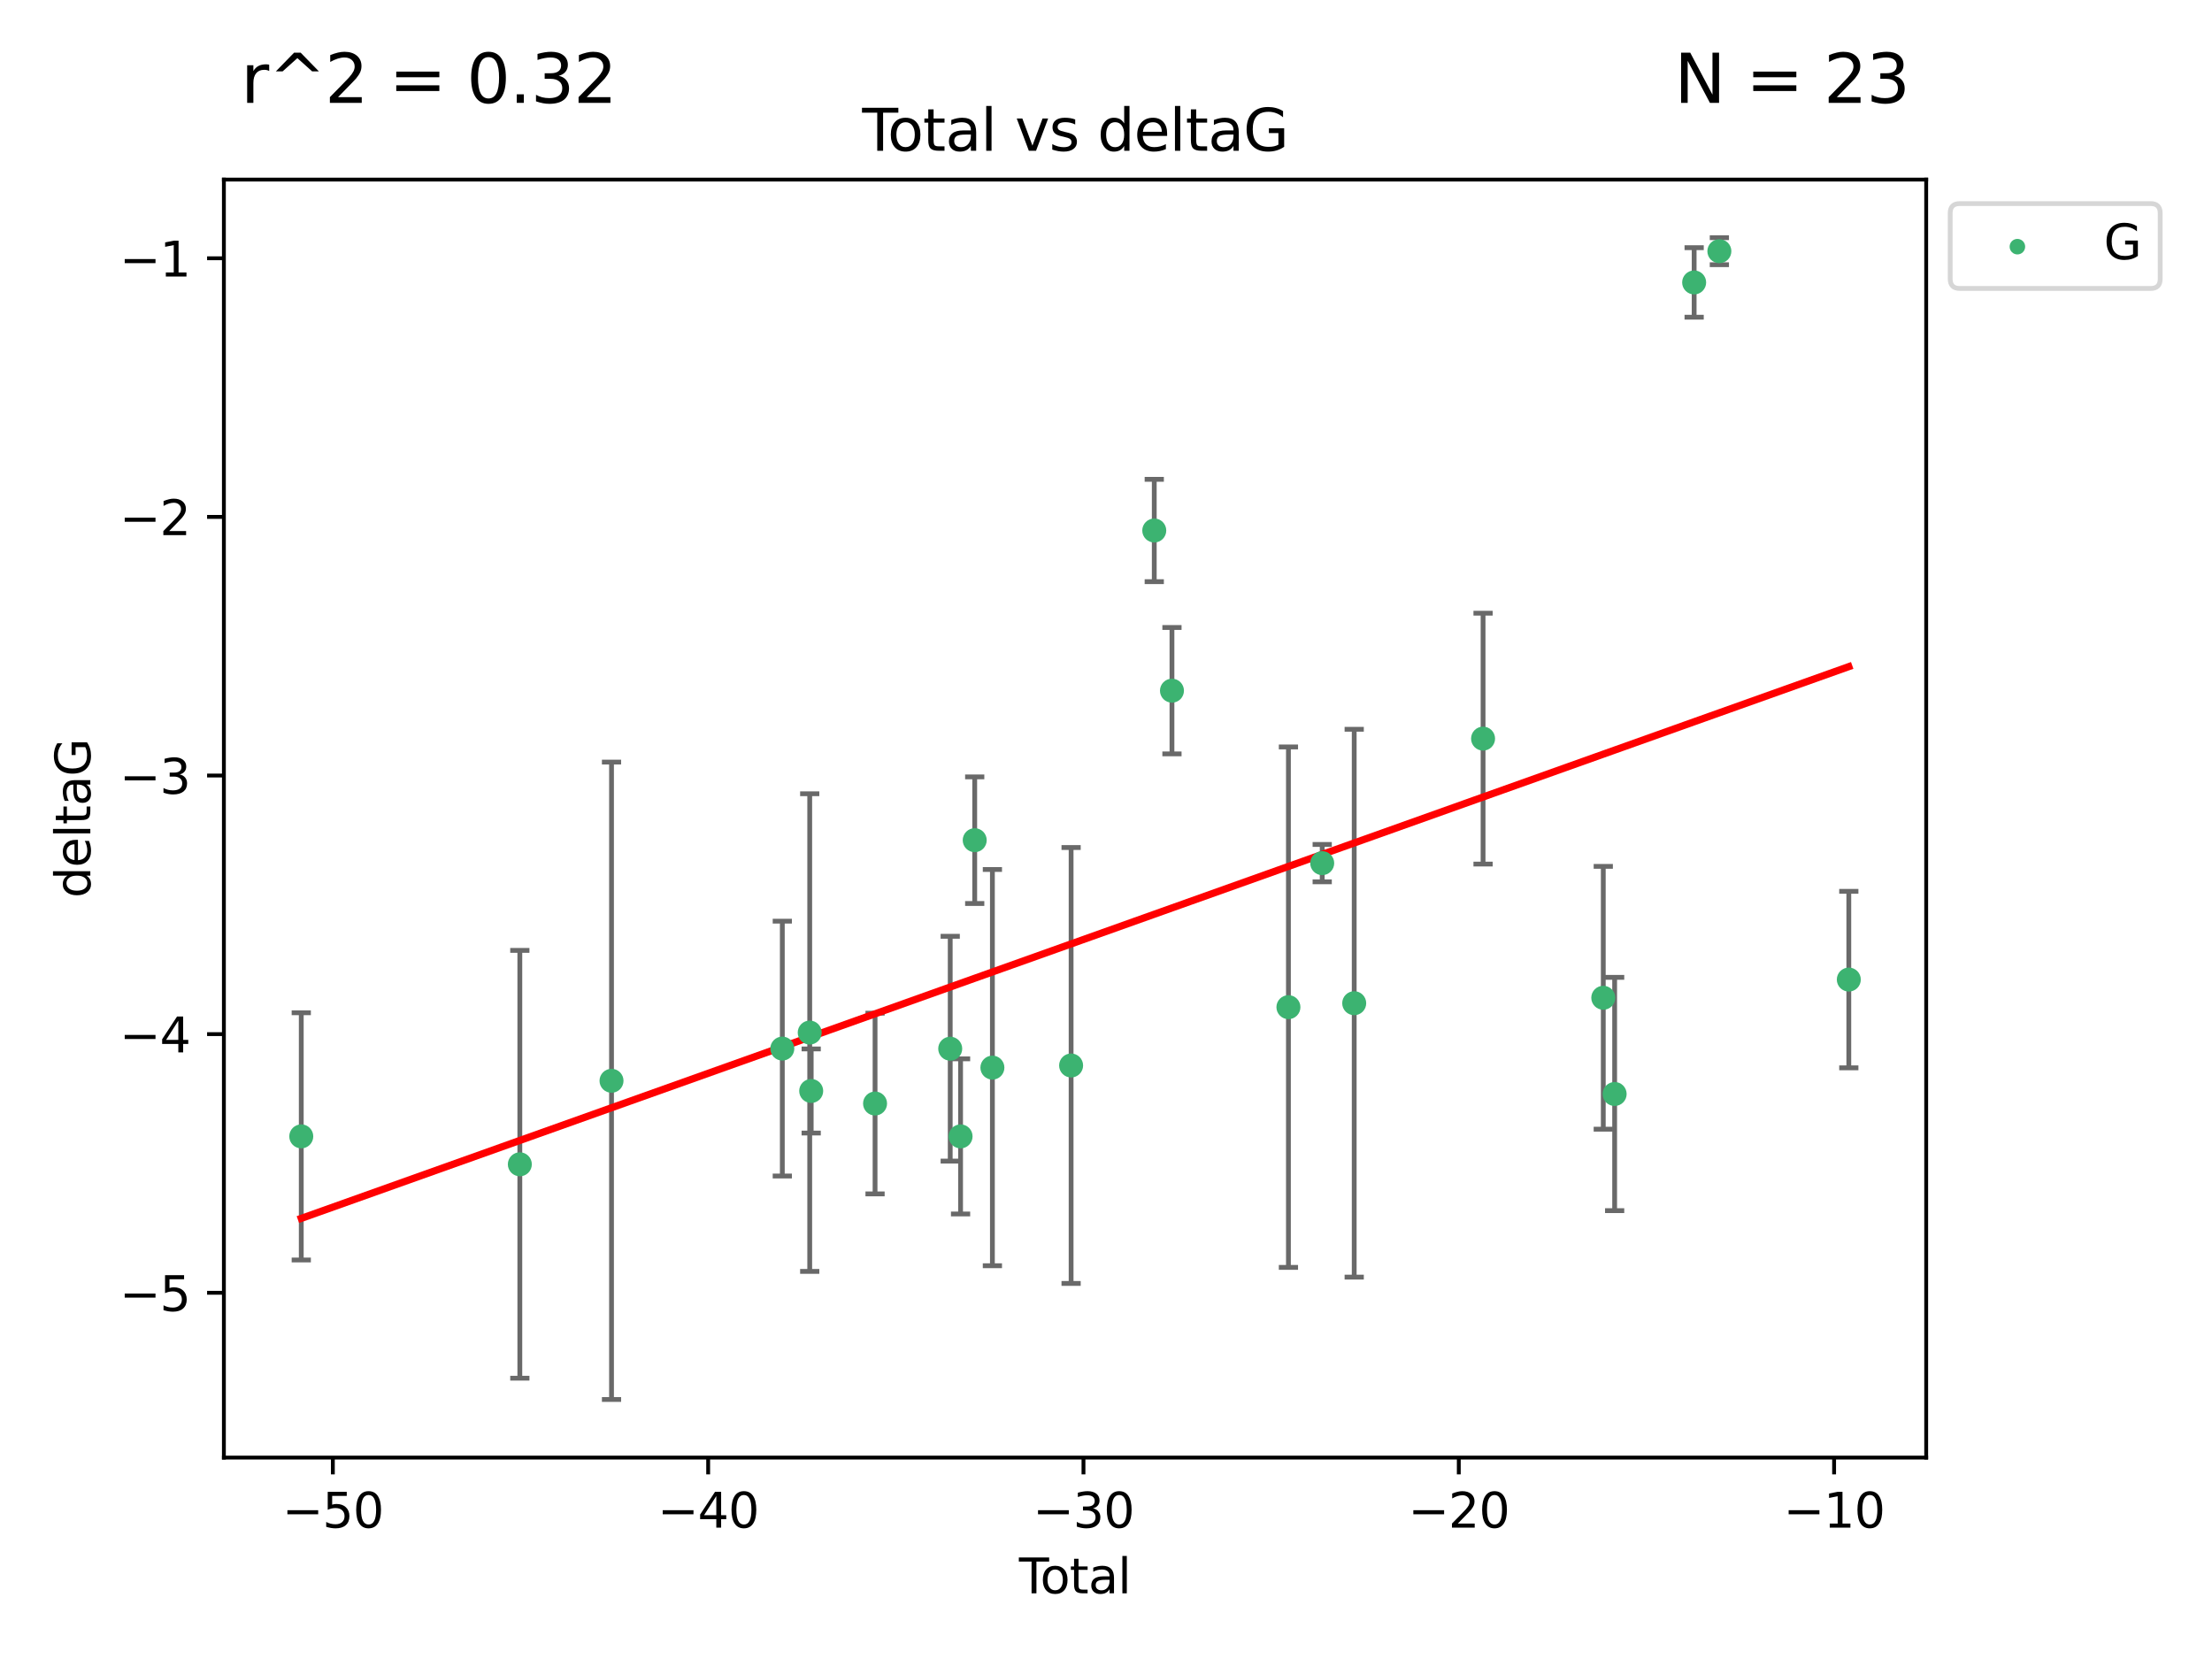 <?xml version="1.0" encoding="utf-8" standalone="no"?>
<!DOCTYPE svg PUBLIC "-//W3C//DTD SVG 1.1//EN"
  "http://www.w3.org/Graphics/SVG/1.1/DTD/svg11.dtd">
<svg xmlns:xlink="http://www.w3.org/1999/xlink" width="460.8pt" height="345.6pt" viewBox="0 0 460.8 345.6" xmlns="http://www.w3.org/2000/svg" version="1.1">
 <defs>
  <style type="text/css">*{stroke-linejoin: round; stroke-linecap: butt}</style>
 </defs>
 <g id="figure_1">
  <g id="patch_1">
   <path d="M 0 345.6 
L 460.8 345.6 
L 460.8 0 
L 0 0 
z
" style="fill: #ffffff"/>
  </g>
  <g id="axes_1">
   <g id="patch_2">
    <path d="M 46.64 303.64 
L 401.26 303.64 
L 401.26 37.411 
L 46.64 37.411 
z
" style="fill: #ffffff"/>
   </g>
   <g id="PathCollection_1">
    <defs>
     <path id="m4211b70075" d="M 0 1.118 
C 0.297 1.118 0.581 1 0.791 0.791 
C 1 0.581 1.118 0.297 1.118 0 
C 1.118 -0.297 1 -0.581 0.791 -0.791 
C 0.581 -1 0.297 -1.118 0 -1.118 
C -0.297 -1.118 -0.581 -1 -0.791 -0.791 
C -1 -0.581 -1.118 -0.297 -1.118 0 
C -1.118 0.297 -1 0.581 -0.791 0.791 
C -0.581 1 -0.297 1.118 0 1.118 
z
" style="stroke: #3cb371"/>
    </defs>
    <g clip-path="url(#p43170ed4f7)">
     <use xlink:href="#m4211b70075" x="62.759" y="236.728" style="fill: #3cb371; stroke: #3cb371"/>
     <use xlink:href="#m4211b70075" x="108.29" y="242.545" style="fill: #3cb371; stroke: #3cb371"/>
     <use xlink:href="#m4211b70075" x="127.39" y="225.148" style="fill: #3cb371; stroke: #3cb371"/>
     <use xlink:href="#m4211b70075" x="162.97" y="218.441" style="fill: #3cb371; stroke: #3cb371"/>
     <use xlink:href="#m4211b70075" x="168.679" y="215.103" style="fill: #3cb371; stroke: #3cb371"/>
     <use xlink:href="#m4211b70075" x="168.987" y="227.27" style="fill: #3cb371; stroke: #3cb371"/>
     <use xlink:href="#m4211b70075" x="182.29" y="229.885" style="fill: #3cb371; stroke: #3cb371"/>
     <use xlink:href="#m4211b70075" x="197.948" y="218.464" style="fill: #3cb371; stroke: #3cb371"/>
     <use xlink:href="#m4211b70075" x="200.104" y="236.731" style="fill: #3cb371; stroke: #3cb371"/>
     <use xlink:href="#m4211b70075" x="203.051" y="175.027" style="fill: #3cb371; stroke: #3cb371"/>
     <use xlink:href="#m4211b70075" x="206.735" y="222.405" style="fill: #3cb371; stroke: #3cb371"/>
     <use xlink:href="#m4211b70075" x="223.131" y="221.96" style="fill: #3cb371; stroke: #3cb371"/>
     <use xlink:href="#m4211b70075" x="240.454" y="110.512" style="fill: #3cb371; stroke: #3cb371"/>
     <use xlink:href="#m4211b70075" x="244.141" y="143.881" style="fill: #3cb371; stroke: #3cb371"/>
     <use xlink:href="#m4211b70075" x="268.403" y="209.811" style="fill: #3cb371; stroke: #3cb371"/>
     <use xlink:href="#m4211b70075" x="275.44" y="179.81" style="fill: #3cb371; stroke: #3cb371"/>
     <use xlink:href="#m4211b70075" x="282.106" y="208.987" style="fill: #3cb371; stroke: #3cb371"/>
     <use xlink:href="#m4211b70075" x="308.95" y="153.868" style="fill: #3cb371; stroke: #3cb371"/>
     <use xlink:href="#m4211b70075" x="333.992" y="207.854" style="fill: #3cb371; stroke: #3cb371"/>
     <use xlink:href="#m4211b70075" x="336.36" y="227.898" style="fill: #3cb371; stroke: #3cb371"/>
     <use xlink:href="#m4211b70075" x="352.922" y="58.837" style="fill: #3cb371; stroke: #3cb371"/>
     <use xlink:href="#m4211b70075" x="358.175" y="52.328" style="fill: #3cb371; stroke: #3cb371"/>
     <use xlink:href="#m4211b70075" x="385.141" y="204.062" style="fill: #3cb371; stroke: #3cb371"/>
    </g>
   </g>
   <g id="matplotlib.axis_1">
    <g id="xtick_1">
     <g id="line2d_1">
      <defs>
       <path id="m1d5b3685e5" d="M 0 0 
L 0 3.5 
" style="stroke: #000000; stroke-width: 0.8"/>
      </defs>
      <g>
       <use xlink:href="#m1d5b3685e5" x="69.339" y="303.64" style="stroke: #000000; stroke-width: 0.8"/>
      </g>
     </g>
     <g id="text_1">
      <!-- −50 -->
      <g transform="translate(58.787 318.238)scale(0.1 -0.1)">
       <defs>
        <path id="DejaVuSans-2212" d="M 678 2272 
L 4684 2272 
L 4684 1741 
L 678 1741 
L 678 2272 
z
" transform="scale(0.016)"/>
        <path id="DejaVuSans-35" d="M 691 4666 
L 3169 4666 
L 3169 4134 
L 1269 4134 
L 1269 2991 
Q 1406 3038 1543 3061 
Q 1681 3084 1819 3084 
Q 2600 3084 3056 2656 
Q 3513 2228 3513 1497 
Q 3513 744 3044 326 
Q 2575 -91 1722 -91 
Q 1428 -91 1123 -41 
Q 819 9 494 109 
L 494 744 
Q 775 591 1075 516 
Q 1375 441 1709 441 
Q 2250 441 2565 725 
Q 2881 1009 2881 1497 
Q 2881 1984 2565 2268 
Q 2250 2553 1709 2553 
Q 1456 2553 1204 2497 
Q 953 2441 691 2322 
L 691 4666 
z
" transform="scale(0.016)"/>
        <path id="DejaVuSans-30" d="M 2034 4250 
Q 1547 4250 1301 3770 
Q 1056 3291 1056 2328 
Q 1056 1369 1301 889 
Q 1547 409 2034 409 
Q 2525 409 2770 889 
Q 3016 1369 3016 2328 
Q 3016 3291 2770 3770 
Q 2525 4250 2034 4250 
z
M 2034 4750 
Q 2819 4750 3233 4129 
Q 3647 3509 3647 2328 
Q 3647 1150 3233 529 
Q 2819 -91 2034 -91 
Q 1250 -91 836 529 
Q 422 1150 422 2328 
Q 422 3509 836 4129 
Q 1250 4750 2034 4750 
z
" transform="scale(0.016)"/>
       </defs>
       <use xlink:href="#DejaVuSans-2212"/>
       <use xlink:href="#DejaVuSans-35" x="83.789"/>
       <use xlink:href="#DejaVuSans-30" x="147.412"/>
      </g>
     </g>
    </g>
    <g id="xtick_2">
     <g id="line2d_2">
      <g>
       <use xlink:href="#m1d5b3685e5" x="147.523" y="303.64" style="stroke: #000000; stroke-width: 0.8"/>
      </g>
     </g>
     <g id="text_2">
      <!-- −40 -->
      <g transform="translate(136.971 318.238)scale(0.1 -0.1)">
       <defs>
        <path id="DejaVuSans-34" d="M 2419 4116 
L 825 1625 
L 2419 1625 
L 2419 4116 
z
M 2253 4666 
L 3047 4666 
L 3047 1625 
L 3713 1625 
L 3713 1100 
L 3047 1100 
L 3047 0 
L 2419 0 
L 2419 1100 
L 313 1100 
L 313 1709 
L 2253 4666 
z
" transform="scale(0.016)"/>
       </defs>
       <use xlink:href="#DejaVuSans-2212"/>
       <use xlink:href="#DejaVuSans-34" x="83.789"/>
       <use xlink:href="#DejaVuSans-30" x="147.412"/>
      </g>
     </g>
    </g>
    <g id="xtick_3">
     <g id="line2d_3">
      <g>
       <use xlink:href="#m1d5b3685e5" x="225.708" y="303.64" style="stroke: #000000; stroke-width: 0.8"/>
      </g>
     </g>
     <g id="text_3">
      <!-- −30 -->
      <g transform="translate(215.155 318.238)scale(0.1 -0.1)">
       <defs>
        <path id="DejaVuSans-33" d="M 2597 2516 
Q 3050 2419 3304 2112 
Q 3559 1806 3559 1356 
Q 3559 666 3084 287 
Q 2609 -91 1734 -91 
Q 1441 -91 1130 -33 
Q 819 25 488 141 
L 488 750 
Q 750 597 1062 519 
Q 1375 441 1716 441 
Q 2309 441 2620 675 
Q 2931 909 2931 1356 
Q 2931 1769 2642 2001 
Q 2353 2234 1838 2234 
L 1294 2234 
L 1294 2753 
L 1863 2753 
Q 2328 2753 2575 2939 
Q 2822 3125 2822 3475 
Q 2822 3834 2567 4026 
Q 2313 4219 1838 4219 
Q 1578 4219 1281 4162 
Q 984 4106 628 3988 
L 628 4550 
Q 988 4650 1302 4700 
Q 1616 4750 1894 4750 
Q 2613 4750 3031 4423 
Q 3450 4097 3450 3541 
Q 3450 3153 3228 2886 
Q 3006 2619 2597 2516 
z
" transform="scale(0.016)"/>
       </defs>
       <use xlink:href="#DejaVuSans-2212"/>
       <use xlink:href="#DejaVuSans-33" x="83.789"/>
       <use xlink:href="#DejaVuSans-30" x="147.412"/>
      </g>
     </g>
    </g>
    <g id="xtick_4">
     <g id="line2d_4">
      <g>
       <use xlink:href="#m1d5b3685e5" x="303.892" y="303.64" style="stroke: #000000; stroke-width: 0.8"/>
      </g>
     </g>
     <g id="text_4">
      <!-- −20 -->
      <g transform="translate(293.34 318.238)scale(0.1 -0.1)">
       <defs>
        <path id="DejaVuSans-32" d="M 1228 531 
L 3431 531 
L 3431 0 
L 469 0 
L 469 531 
Q 828 903 1448 1529 
Q 2069 2156 2228 2338 
Q 2531 2678 2651 2914 
Q 2772 3150 2772 3378 
Q 2772 3750 2511 3984 
Q 2250 4219 1831 4219 
Q 1534 4219 1204 4116 
Q 875 4013 500 3803 
L 500 4441 
Q 881 4594 1212 4672 
Q 1544 4750 1819 4750 
Q 2544 4750 2975 4387 
Q 3406 4025 3406 3419 
Q 3406 3131 3298 2873 
Q 3191 2616 2906 2266 
Q 2828 2175 2409 1742 
Q 1991 1309 1228 531 
z
" transform="scale(0.016)"/>
       </defs>
       <use xlink:href="#DejaVuSans-2212"/>
       <use xlink:href="#DejaVuSans-32" x="83.789"/>
       <use xlink:href="#DejaVuSans-30" x="147.412"/>
      </g>
     </g>
    </g>
    <g id="xtick_5">
     <g id="line2d_5">
      <g>
       <use xlink:href="#m1d5b3685e5" x="382.076" y="303.64" style="stroke: #000000; stroke-width: 0.8"/>
      </g>
     </g>
     <g id="text_5">
      <!-- −10 -->
      <g transform="translate(371.524 318.238)scale(0.1 -0.1)">
       <defs>
        <path id="DejaVuSans-31" d="M 794 531 
L 1825 531 
L 1825 4091 
L 703 3866 
L 703 4441 
L 1819 4666 
L 2450 4666 
L 2450 531 
L 3481 531 
L 3481 0 
L 794 0 
L 794 531 
z
" transform="scale(0.016)"/>
       </defs>
       <use xlink:href="#DejaVuSans-2212"/>
       <use xlink:href="#DejaVuSans-31" x="83.789"/>
       <use xlink:href="#DejaVuSans-30" x="147.412"/>
      </g>
     </g>
    </g>
    <g id="text_6">
     <!-- Total -->
     <g transform="translate(212.273 331.917)scale(0.1 -0.1)">
      <defs>
       <path id="DejaVuSans-54" d="M -19 4666 
L 3928 4666 
L 3928 4134 
L 2272 4134 
L 2272 0 
L 1638 0 
L 1638 4134 
L -19 4134 
L -19 4666 
z
" transform="scale(0.016)"/>
       <path id="DejaVuSans-6f" d="M 1959 3097 
Q 1497 3097 1228 2736 
Q 959 2375 959 1747 
Q 959 1119 1226 758 
Q 1494 397 1959 397 
Q 2419 397 2687 759 
Q 2956 1122 2956 1747 
Q 2956 2369 2687 2733 
Q 2419 3097 1959 3097 
z
M 1959 3584 
Q 2709 3584 3137 3096 
Q 3566 2609 3566 1747 
Q 3566 888 3137 398 
Q 2709 -91 1959 -91 
Q 1206 -91 779 398 
Q 353 888 353 1747 
Q 353 2609 779 3096 
Q 1206 3584 1959 3584 
z
" transform="scale(0.016)"/>
       <path id="DejaVuSans-74" d="M 1172 4494 
L 1172 3500 
L 2356 3500 
L 2356 3053 
L 1172 3053 
L 1172 1153 
Q 1172 725 1289 603 
Q 1406 481 1766 481 
L 2356 481 
L 2356 0 
L 1766 0 
Q 1100 0 847 248 
Q 594 497 594 1153 
L 594 3053 
L 172 3053 
L 172 3500 
L 594 3500 
L 594 4494 
L 1172 4494 
z
" transform="scale(0.016)"/>
       <path id="DejaVuSans-61" d="M 2194 1759 
Q 1497 1759 1228 1600 
Q 959 1441 959 1056 
Q 959 750 1161 570 
Q 1363 391 1709 391 
Q 2188 391 2477 730 
Q 2766 1069 2766 1631 
L 2766 1759 
L 2194 1759 
z
M 3341 1997 
L 3341 0 
L 2766 0 
L 2766 531 
Q 2569 213 2275 61 
Q 1981 -91 1556 -91 
Q 1019 -91 701 211 
Q 384 513 384 1019 
Q 384 1609 779 1909 
Q 1175 2209 1959 2209 
L 2766 2209 
L 2766 2266 
Q 2766 2663 2505 2880 
Q 2244 3097 1772 3097 
Q 1472 3097 1187 3025 
Q 903 2953 641 2809 
L 641 3341 
Q 956 3463 1253 3523 
Q 1550 3584 1831 3584 
Q 2591 3584 2966 3190 
Q 3341 2797 3341 1997 
z
" transform="scale(0.016)"/>
       <path id="DejaVuSans-6c" d="M 603 4863 
L 1178 4863 
L 1178 0 
L 603 0 
L 603 4863 
z
" transform="scale(0.016)"/>
      </defs>
      <use xlink:href="#DejaVuSans-54"/>
      <use xlink:href="#DejaVuSans-6f" x="44.084"/>
      <use xlink:href="#DejaVuSans-74" x="105.266"/>
      <use xlink:href="#DejaVuSans-61" x="144.475"/>
      <use xlink:href="#DejaVuSans-6c" x="205.754"/>
     </g>
    </g>
   </g>
   <g id="matplotlib.axis_2">
    <g id="ytick_1">
     <g id="line2d_6">
      <defs>
       <path id="m5a9d99b129" d="M 0 0 
L -3.5 0 
" style="stroke: #000000; stroke-width: 0.8"/>
      </defs>
      <g>
       <use xlink:href="#m5a9d99b129" x="46.64" y="269.305" style="stroke: #000000; stroke-width: 0.8"/>
      </g>
     </g>
     <g id="text_7">
      <!-- −5 -->
      <g transform="translate(24.898 273.104)scale(0.1 -0.1)">
       <use xlink:href="#DejaVuSans-2212"/>
       <use xlink:href="#DejaVuSans-35" x="83.789"/>
      </g>
     </g>
    </g>
    <g id="ytick_2">
     <g id="line2d_7">
      <g>
       <use xlink:href="#m5a9d99b129" x="46.64" y="215.43" style="stroke: #000000; stroke-width: 0.8"/>
      </g>
     </g>
     <g id="text_8">
      <!-- −4 -->
      <g transform="translate(24.898 219.229)scale(0.1 -0.1)">
       <use xlink:href="#DejaVuSans-2212"/>
       <use xlink:href="#DejaVuSans-34" x="83.789"/>
      </g>
     </g>
    </g>
    <g id="ytick_3">
     <g id="line2d_8">
      <g>
       <use xlink:href="#m5a9d99b129" x="46.64" y="161.554" style="stroke: #000000; stroke-width: 0.8"/>
      </g>
     </g>
     <g id="text_9">
      <!-- −3 -->
      <g transform="translate(24.898 165.353)scale(0.1 -0.1)">
       <use xlink:href="#DejaVuSans-2212"/>
       <use xlink:href="#DejaVuSans-33" x="83.789"/>
      </g>
     </g>
    </g>
    <g id="ytick_4">
     <g id="line2d_9">
      <g>
       <use xlink:href="#m5a9d99b129" x="46.64" y="107.679" style="stroke: #000000; stroke-width: 0.8"/>
      </g>
     </g>
     <g id="text_10">
      <!-- −2 -->
      <g transform="translate(24.898 111.478)scale(0.1 -0.1)">
       <use xlink:href="#DejaVuSans-2212"/>
       <use xlink:href="#DejaVuSans-32" x="83.789"/>
      </g>
     </g>
    </g>
    <g id="ytick_5">
     <g id="line2d_10">
      <g>
       <use xlink:href="#m5a9d99b129" x="46.64" y="53.803" style="stroke: #000000; stroke-width: 0.8"/>
      </g>
     </g>
     <g id="text_11">
      <!-- −1 -->
      <g transform="translate(24.898 57.603)scale(0.1 -0.1)">
       <use xlink:href="#DejaVuSans-2212"/>
       <use xlink:href="#DejaVuSans-31" x="83.789"/>
      </g>
     </g>
    </g>
    <g id="text_12">
     <!-- deltaG -->
     <g transform="translate(18.818 187.064)rotate(-90)scale(0.1 -0.1)">
      <defs>
       <path id="DejaVuSans-64" d="M 2906 2969 
L 2906 4863 
L 3481 4863 
L 3481 0 
L 2906 0 
L 2906 525 
Q 2725 213 2448 61 
Q 2172 -91 1784 -91 
Q 1150 -91 751 415 
Q 353 922 353 1747 
Q 353 2572 751 3078 
Q 1150 3584 1784 3584 
Q 2172 3584 2448 3432 
Q 2725 3281 2906 2969 
z
M 947 1747 
Q 947 1113 1208 752 
Q 1469 391 1925 391 
Q 2381 391 2643 752 
Q 2906 1113 2906 1747 
Q 2906 2381 2643 2742 
Q 2381 3103 1925 3103 
Q 1469 3103 1208 2742 
Q 947 2381 947 1747 
z
" transform="scale(0.016)"/>
       <path id="DejaVuSans-65" d="M 3597 1894 
L 3597 1613 
L 953 1613 
Q 991 1019 1311 708 
Q 1631 397 2203 397 
Q 2534 397 2845 478 
Q 3156 559 3463 722 
L 3463 178 
Q 3153 47 2828 -22 
Q 2503 -91 2169 -91 
Q 1331 -91 842 396 
Q 353 884 353 1716 
Q 353 2575 817 3079 
Q 1281 3584 2069 3584 
Q 2775 3584 3186 3129 
Q 3597 2675 3597 1894 
z
M 3022 2063 
Q 3016 2534 2758 2815 
Q 2500 3097 2075 3097 
Q 1594 3097 1305 2825 
Q 1016 2553 972 2059 
L 3022 2063 
z
" transform="scale(0.016)"/>
       <path id="DejaVuSans-47" d="M 3809 666 
L 3809 1919 
L 2778 1919 
L 2778 2438 
L 4434 2438 
L 4434 434 
Q 4069 175 3628 42 
Q 3188 -91 2688 -91 
Q 1594 -91 976 548 
Q 359 1188 359 2328 
Q 359 3472 976 4111 
Q 1594 4750 2688 4750 
Q 3144 4750 3555 4637 
Q 3966 4525 4313 4306 
L 4313 3634 
Q 3963 3931 3569 4081 
Q 3175 4231 2741 4231 
Q 1884 4231 1454 3753 
Q 1025 3275 1025 2328 
Q 1025 1384 1454 906 
Q 1884 428 2741 428 
Q 3075 428 3337 486 
Q 3600 544 3809 666 
z
" transform="scale(0.016)"/>
      </defs>
      <use xlink:href="#DejaVuSans-64"/>
      <use xlink:href="#DejaVuSans-65" x="63.477"/>
      <use xlink:href="#DejaVuSans-6c" x="125"/>
      <use xlink:href="#DejaVuSans-74" x="152.783"/>
      <use xlink:href="#DejaVuSans-61" x="191.992"/>
      <use xlink:href="#DejaVuSans-47" x="253.271"/>
     </g>
    </g>
   </g>
   <g id="LineCollection_1">
    <path d="M 62.759 262.475 
L 62.759 210.981 
" clip-path="url(#p43170ed4f7)" style="fill: none; stroke: #696969"/>
    <path d="M 108.29 287.106 
L 108.29 197.983 
" clip-path="url(#p43170ed4f7)" style="fill: none; stroke: #696969"/>
    <path d="M 127.39 291.539 
L 127.39 158.757 
" clip-path="url(#p43170ed4f7)" style="fill: none; stroke: #696969"/>
    <path d="M 162.97 244.986 
L 162.97 191.897 
" clip-path="url(#p43170ed4f7)" style="fill: none; stroke: #696969"/>
    <path d="M 168.679 264.854 
L 168.679 165.351 
" clip-path="url(#p43170ed4f7)" style="fill: none; stroke: #696969"/>
    <path d="M 168.987 236.033 
L 168.987 218.508 
" clip-path="url(#p43170ed4f7)" style="fill: none; stroke: #696969"/>
    <path d="M 182.29 248.71 
L 182.29 211.061 
" clip-path="url(#p43170ed4f7)" style="fill: none; stroke: #696969"/>
    <path d="M 197.948 241.878 
L 197.948 195.049 
" clip-path="url(#p43170ed4f7)" style="fill: none; stroke: #696969"/>
    <path d="M 200.104 252.89 
L 200.104 220.572 
" clip-path="url(#p43170ed4f7)" style="fill: none; stroke: #696969"/>
    <path d="M 203.051 188.214 
L 203.051 161.839 
" clip-path="url(#p43170ed4f7)" style="fill: none; stroke: #696969"/>
    <path d="M 206.735 263.678 
L 206.735 181.131 
" clip-path="url(#p43170ed4f7)" style="fill: none; stroke: #696969"/>
    <path d="M 223.131 267.364 
L 223.131 176.555 
" clip-path="url(#p43170ed4f7)" style="fill: none; stroke: #696969"/>
    <path d="M 240.454 121.173 
L 240.454 99.851 
" clip-path="url(#p43170ed4f7)" style="fill: none; stroke: #696969"/>
    <path d="M 244.141 157.044 
L 244.141 130.718 
" clip-path="url(#p43170ed4f7)" style="fill: none; stroke: #696969"/>
    <path d="M 268.403 264.02 
L 268.403 155.602 
" clip-path="url(#p43170ed4f7)" style="fill: none; stroke: #696969"/>
    <path d="M 275.44 183.703 
L 275.44 175.916 
" clip-path="url(#p43170ed4f7)" style="fill: none; stroke: #696969"/>
    <path d="M 282.106 266.049 
L 282.106 151.925 
" clip-path="url(#p43170ed4f7)" style="fill: none; stroke: #696969"/>
    <path d="M 308.95 179.998 
L 308.95 127.737 
" clip-path="url(#p43170ed4f7)" style="fill: none; stroke: #696969"/>
    <path d="M 333.992 235.228 
L 333.992 180.48 
" clip-path="url(#p43170ed4f7)" style="fill: none; stroke: #696969"/>
    <path d="M 336.36 252.197 
L 336.36 203.599 
" clip-path="url(#p43170ed4f7)" style="fill: none; stroke: #696969"/>
    <path d="M 352.922 66.076 
L 352.922 51.598 
" clip-path="url(#p43170ed4f7)" style="fill: none; stroke: #696969"/>
    <path d="M 358.175 55.144 
L 358.175 49.513 
" clip-path="url(#p43170ed4f7)" style="fill: none; stroke: #696969"/>
    <path d="M 385.141 222.45 
L 385.141 185.674 
" clip-path="url(#p43170ed4f7)" style="fill: none; stroke: #696969"/>
   </g>
   <g id="line2d_11">
    <defs>
     <path id="mef14b4c3e0" d="M 2 0 
L -2 -0 
" style="stroke: #696969"/>
    </defs>
    <g clip-path="url(#p43170ed4f7)">
     <use xlink:href="#mef14b4c3e0" x="62.759" y="262.475" style="fill: #696969; stroke: #696969"/>
     <use xlink:href="#mef14b4c3e0" x="108.29" y="287.106" style="fill: #696969; stroke: #696969"/>
     <use xlink:href="#mef14b4c3e0" x="127.39" y="291.539" style="fill: #696969; stroke: #696969"/>
     <use xlink:href="#mef14b4c3e0" x="162.97" y="244.986" style="fill: #696969; stroke: #696969"/>
     <use xlink:href="#mef14b4c3e0" x="168.679" y="264.854" style="fill: #696969; stroke: #696969"/>
     <use xlink:href="#mef14b4c3e0" x="168.987" y="236.033" style="fill: #696969; stroke: #696969"/>
     <use xlink:href="#mef14b4c3e0" x="182.29" y="248.71" style="fill: #696969; stroke: #696969"/>
     <use xlink:href="#mef14b4c3e0" x="197.948" y="241.878" style="fill: #696969; stroke: #696969"/>
     <use xlink:href="#mef14b4c3e0" x="200.104" y="252.89" style="fill: #696969; stroke: #696969"/>
     <use xlink:href="#mef14b4c3e0" x="203.051" y="188.214" style="fill: #696969; stroke: #696969"/>
     <use xlink:href="#mef14b4c3e0" x="206.735" y="263.678" style="fill: #696969; stroke: #696969"/>
     <use xlink:href="#mef14b4c3e0" x="223.131" y="267.364" style="fill: #696969; stroke: #696969"/>
     <use xlink:href="#mef14b4c3e0" x="240.454" y="121.173" style="fill: #696969; stroke: #696969"/>
     <use xlink:href="#mef14b4c3e0" x="244.141" y="157.044" style="fill: #696969; stroke: #696969"/>
     <use xlink:href="#mef14b4c3e0" x="268.403" y="264.02" style="fill: #696969; stroke: #696969"/>
     <use xlink:href="#mef14b4c3e0" x="275.44" y="183.703" style="fill: #696969; stroke: #696969"/>
     <use xlink:href="#mef14b4c3e0" x="282.106" y="266.049" style="fill: #696969; stroke: #696969"/>
     <use xlink:href="#mef14b4c3e0" x="308.95" y="179.998" style="fill: #696969; stroke: #696969"/>
     <use xlink:href="#mef14b4c3e0" x="333.992" y="235.228" style="fill: #696969; stroke: #696969"/>
     <use xlink:href="#mef14b4c3e0" x="336.36" y="252.197" style="fill: #696969; stroke: #696969"/>
     <use xlink:href="#mef14b4c3e0" x="352.922" y="66.076" style="fill: #696969; stroke: #696969"/>
     <use xlink:href="#mef14b4c3e0" x="358.175" y="55.144" style="fill: #696969; stroke: #696969"/>
     <use xlink:href="#mef14b4c3e0" x="385.141" y="222.45" style="fill: #696969; stroke: #696969"/>
    </g>
   </g>
   <g id="line2d_12">
    <g clip-path="url(#p43170ed4f7)">
     <use xlink:href="#mef14b4c3e0" x="62.759" y="210.981" style="fill: #696969; stroke: #696969"/>
     <use xlink:href="#mef14b4c3e0" x="108.29" y="197.983" style="fill: #696969; stroke: #696969"/>
     <use xlink:href="#mef14b4c3e0" x="127.39" y="158.757" style="fill: #696969; stroke: #696969"/>
     <use xlink:href="#mef14b4c3e0" x="162.97" y="191.897" style="fill: #696969; stroke: #696969"/>
     <use xlink:href="#mef14b4c3e0" x="168.679" y="165.351" style="fill: #696969; stroke: #696969"/>
     <use xlink:href="#mef14b4c3e0" x="168.987" y="218.508" style="fill: #696969; stroke: #696969"/>
     <use xlink:href="#mef14b4c3e0" x="182.29" y="211.061" style="fill: #696969; stroke: #696969"/>
     <use xlink:href="#mef14b4c3e0" x="197.948" y="195.049" style="fill: #696969; stroke: #696969"/>
     <use xlink:href="#mef14b4c3e0" x="200.104" y="220.572" style="fill: #696969; stroke: #696969"/>
     <use xlink:href="#mef14b4c3e0" x="203.051" y="161.839" style="fill: #696969; stroke: #696969"/>
     <use xlink:href="#mef14b4c3e0" x="206.735" y="181.131" style="fill: #696969; stroke: #696969"/>
     <use xlink:href="#mef14b4c3e0" x="223.131" y="176.555" style="fill: #696969; stroke: #696969"/>
     <use xlink:href="#mef14b4c3e0" x="240.454" y="99.851" style="fill: #696969; stroke: #696969"/>
     <use xlink:href="#mef14b4c3e0" x="244.141" y="130.718" style="fill: #696969; stroke: #696969"/>
     <use xlink:href="#mef14b4c3e0" x="268.403" y="155.602" style="fill: #696969; stroke: #696969"/>
     <use xlink:href="#mef14b4c3e0" x="275.44" y="175.916" style="fill: #696969; stroke: #696969"/>
     <use xlink:href="#mef14b4c3e0" x="282.106" y="151.925" style="fill: #696969; stroke: #696969"/>
     <use xlink:href="#mef14b4c3e0" x="308.95" y="127.737" style="fill: #696969; stroke: #696969"/>
     <use xlink:href="#mef14b4c3e0" x="333.992" y="180.48" style="fill: #696969; stroke: #696969"/>
     <use xlink:href="#mef14b4c3e0" x="336.36" y="203.599" style="fill: #696969; stroke: #696969"/>
     <use xlink:href="#mef14b4c3e0" x="352.922" y="51.598" style="fill: #696969; stroke: #696969"/>
     <use xlink:href="#mef14b4c3e0" x="358.175" y="49.513" style="fill: #696969; stroke: #696969"/>
     <use xlink:href="#mef14b4c3e0" x="385.141" y="185.674" style="fill: #696969; stroke: #696969"/>
    </g>
   </g>
   <g id="line2d_13">
    <path d="M 62.759 253.811 
L 108.29 237.577 
L 127.39 230.767 
L 162.97 218.082 
L 168.679 216.046 
L 168.987 215.937 
L 182.29 211.194 
L 197.948 205.611 
L 200.104 204.842 
L 203.051 203.792 
L 206.735 202.478 
L 223.131 196.632 
L 240.454 190.456 
L 244.141 189.141 
L 268.403 180.491 
L 275.44 177.982 
L 282.106 175.605 
L 308.95 166.034 
L 333.992 157.106 
L 336.36 156.262 
L 352.922 150.357 
L 358.175 148.484 
L 385.141 138.869 
" clip-path="url(#p43170ed4f7)" style="fill: none; stroke: #ff0000; stroke-width: 1.5; stroke-linecap: square"/>
   </g>
   <g id="line2d_14">
    <defs>
     <path id="m0a1878618b" d="M 0 2 
C 0.53 2 1.039 1.789 1.414 1.414 
C 1.789 1.039 2 0.53 2 0 
C 2 -0.53 1.789 -1.039 1.414 -1.414 
C 1.039 -1.789 0.53 -2 0 -2 
C -0.53 -2 -1.039 -1.789 -1.414 -1.414 
C -1.789 -1.039 -2 -0.53 -2 0 
C -2 0.53 -1.789 1.039 -1.414 1.414 
C -1.039 1.789 -0.53 2 0 2 
z
" style="stroke: #3cb371"/>
    </defs>
    <g clip-path="url(#p43170ed4f7)">
     <use xlink:href="#m0a1878618b" x="62.759" y="236.728" style="fill: #3cb371; stroke: #3cb371"/>
     <use xlink:href="#m0a1878618b" x="108.29" y="242.545" style="fill: #3cb371; stroke: #3cb371"/>
     <use xlink:href="#m0a1878618b" x="127.39" y="225.148" style="fill: #3cb371; stroke: #3cb371"/>
     <use xlink:href="#m0a1878618b" x="162.97" y="218.441" style="fill: #3cb371; stroke: #3cb371"/>
     <use xlink:href="#m0a1878618b" x="168.679" y="215.103" style="fill: #3cb371; stroke: #3cb371"/>
     <use xlink:href="#m0a1878618b" x="168.987" y="227.27" style="fill: #3cb371; stroke: #3cb371"/>
     <use xlink:href="#m0a1878618b" x="182.29" y="229.885" style="fill: #3cb371; stroke: #3cb371"/>
     <use xlink:href="#m0a1878618b" x="197.948" y="218.464" style="fill: #3cb371; stroke: #3cb371"/>
     <use xlink:href="#m0a1878618b" x="200.104" y="236.731" style="fill: #3cb371; stroke: #3cb371"/>
     <use xlink:href="#m0a1878618b" x="203.051" y="175.027" style="fill: #3cb371; stroke: #3cb371"/>
     <use xlink:href="#m0a1878618b" x="206.735" y="222.405" style="fill: #3cb371; stroke: #3cb371"/>
     <use xlink:href="#m0a1878618b" x="223.131" y="221.96" style="fill: #3cb371; stroke: #3cb371"/>
     <use xlink:href="#m0a1878618b" x="240.454" y="110.512" style="fill: #3cb371; stroke: #3cb371"/>
     <use xlink:href="#m0a1878618b" x="244.141" y="143.881" style="fill: #3cb371; stroke: #3cb371"/>
     <use xlink:href="#m0a1878618b" x="268.403" y="209.811" style="fill: #3cb371; stroke: #3cb371"/>
     <use xlink:href="#m0a1878618b" x="275.44" y="179.81" style="fill: #3cb371; stroke: #3cb371"/>
     <use xlink:href="#m0a1878618b" x="282.106" y="208.987" style="fill: #3cb371; stroke: #3cb371"/>
     <use xlink:href="#m0a1878618b" x="308.95" y="153.868" style="fill: #3cb371; stroke: #3cb371"/>
     <use xlink:href="#m0a1878618b" x="333.992" y="207.854" style="fill: #3cb371; stroke: #3cb371"/>
     <use xlink:href="#m0a1878618b" x="336.36" y="227.898" style="fill: #3cb371; stroke: #3cb371"/>
     <use xlink:href="#m0a1878618b" x="352.922" y="58.837" style="fill: #3cb371; stroke: #3cb371"/>
     <use xlink:href="#m0a1878618b" x="358.175" y="52.328" style="fill: #3cb371; stroke: #3cb371"/>
     <use xlink:href="#m0a1878618b" x="385.141" y="204.062" style="fill: #3cb371; stroke: #3cb371"/>
    </g>
   </g>
   <g id="patch_3">
    <path d="M 46.64 303.64 
L 46.64 37.411 
" style="fill: none; stroke: #000000; stroke-width: 0.8; stroke-linejoin: miter; stroke-linecap: square"/>
   </g>
   <g id="patch_4">
    <path d="M 401.26 303.64 
L 401.26 37.411 
" style="fill: none; stroke: #000000; stroke-width: 0.8; stroke-linejoin: miter; stroke-linecap: square"/>
   </g>
   <g id="patch_5">
    <path d="M 46.64 303.64 
L 401.26 303.64 
" style="fill: none; stroke: #000000; stroke-width: 0.8; stroke-linejoin: miter; stroke-linecap: square"/>
   </g>
   <g id="patch_6">
    <path d="M 46.64 37.411 
L 401.26 37.411 
" style="fill: none; stroke: #000000; stroke-width: 0.8; stroke-linejoin: miter; stroke-linecap: square"/>
   </g>
   <g id="text_13">
    <!-- N = 23 -->
    <g transform="translate(348.795 21.426)scale(0.14 -0.14)">
     <defs>
      <path id="DejaVuSans-4e" d="M 628 4666 
L 1478 4666 
L 3547 763 
L 3547 4666 
L 4159 4666 
L 4159 0 
L 3309 0 
L 1241 3903 
L 1241 0 
L 628 0 
L 628 4666 
z
" transform="scale(0.016)"/>
      <path id="DejaVuSans-20" transform="scale(0.016)"/>
      <path id="DejaVuSans-3d" d="M 678 2906 
L 4684 2906 
L 4684 2381 
L 678 2381 
L 678 2906 
z
M 678 1631 
L 4684 1631 
L 4684 1100 
L 678 1100 
L 678 1631 
z
" transform="scale(0.016)"/>
     </defs>
     <use xlink:href="#DejaVuSans-4e"/>
     <use xlink:href="#DejaVuSans-20" x="74.805"/>
     <use xlink:href="#DejaVuSans-3d" x="106.592"/>
     <use xlink:href="#DejaVuSans-20" x="190.381"/>
     <use xlink:href="#DejaVuSans-32" x="222.168"/>
     <use xlink:href="#DejaVuSans-33" x="285.791"/>
    </g>
   </g>
   <g id="text_14">
    <!-- r^2 = 0.32 -->
    <g transform="translate(50.186 21.426)scale(0.14 -0.14)">
     <defs>
      <path id="DejaVuSans-72" d="M 2631 2963 
Q 2534 3019 2420 3045 
Q 2306 3072 2169 3072 
Q 1681 3072 1420 2755 
Q 1159 2438 1159 1844 
L 1159 0 
L 581 0 
L 581 3500 
L 1159 3500 
L 1159 2956 
Q 1341 3275 1631 3429 
Q 1922 3584 2338 3584 
Q 2397 3584 2469 3576 
Q 2541 3569 2628 3553 
L 2631 2963 
z
" transform="scale(0.016)"/>
      <path id="DejaVuSans-5e" d="M 2988 4666 
L 4684 2925 
L 4056 2925 
L 2681 4159 
L 1306 2925 
L 678 2925 
L 2375 4666 
L 2988 4666 
z
" transform="scale(0.016)"/>
      <path id="DejaVuSans-2e" d="M 684 794 
L 1344 794 
L 1344 0 
L 684 0 
L 684 794 
z
" transform="scale(0.016)"/>
     </defs>
     <use xlink:href="#DejaVuSans-72"/>
     <use xlink:href="#DejaVuSans-5e" x="41.113"/>
     <use xlink:href="#DejaVuSans-32" x="124.902"/>
     <use xlink:href="#DejaVuSans-20" x="188.525"/>
     <use xlink:href="#DejaVuSans-3d" x="220.312"/>
     <use xlink:href="#DejaVuSans-20" x="304.102"/>
     <use xlink:href="#DejaVuSans-30" x="335.889"/>
     <use xlink:href="#DejaVuSans-2e" x="399.512"/>
     <use xlink:href="#DejaVuSans-33" x="431.299"/>
     <use xlink:href="#DejaVuSans-32" x="494.922"/>
    </g>
   </g>
   <g id="text_15">
    <!-- Total vs deltaG -->
    <g transform="translate(179.602 31.411)scale(0.12 -0.12)">
     <defs>
      <path id="DejaVuSans-76" d="M 191 3500 
L 800 3500 
L 1894 563 
L 2988 3500 
L 3597 3500 
L 2284 0 
L 1503 0 
L 191 3500 
z
" transform="scale(0.016)"/>
      <path id="DejaVuSans-73" d="M 2834 3397 
L 2834 2853 
Q 2591 2978 2328 3040 
Q 2066 3103 1784 3103 
Q 1356 3103 1142 2972 
Q 928 2841 928 2578 
Q 928 2378 1081 2264 
Q 1234 2150 1697 2047 
L 1894 2003 
Q 2506 1872 2764 1633 
Q 3022 1394 3022 966 
Q 3022 478 2636 193 
Q 2250 -91 1575 -91 
Q 1294 -91 989 -36 
Q 684 19 347 128 
L 347 722 
Q 666 556 975 473 
Q 1284 391 1588 391 
Q 1994 391 2212 530 
Q 2431 669 2431 922 
Q 2431 1156 2273 1281 
Q 2116 1406 1581 1522 
L 1381 1569 
Q 847 1681 609 1914 
Q 372 2147 372 2553 
Q 372 3047 722 3315 
Q 1072 3584 1716 3584 
Q 2034 3584 2315 3537 
Q 2597 3491 2834 3397 
z
" transform="scale(0.016)"/>
     </defs>
     <use xlink:href="#DejaVuSans-54"/>
     <use xlink:href="#DejaVuSans-6f" x="44.084"/>
     <use xlink:href="#DejaVuSans-74" x="105.266"/>
     <use xlink:href="#DejaVuSans-61" x="144.475"/>
     <use xlink:href="#DejaVuSans-6c" x="205.754"/>
     <use xlink:href="#DejaVuSans-20" x="233.537"/>
     <use xlink:href="#DejaVuSans-76" x="265.324"/>
     <use xlink:href="#DejaVuSans-73" x="324.504"/>
     <use xlink:href="#DejaVuSans-20" x="376.604"/>
     <use xlink:href="#DejaVuSans-64" x="408.391"/>
     <use xlink:href="#DejaVuSans-65" x="471.867"/>
     <use xlink:href="#DejaVuSans-6c" x="533.391"/>
     <use xlink:href="#DejaVuSans-74" x="561.174"/>
     <use xlink:href="#DejaVuSans-61" x="600.383"/>
     <use xlink:href="#DejaVuSans-47" x="661.662"/>
    </g>
   </g>
   <g id="legend_1">
    <g id="patch_7">
     <path d="M 408.26 60.089 
L 448.008 60.089 
Q 450.008 60.089 450.008 58.089 
L 450.008 44.411 
Q 450.008 42.411 448.008 42.411 
L 408.26 42.411 
Q 406.26 42.411 406.26 44.411 
L 406.26 58.089 
Q 406.26 60.089 408.26 60.089 
z
" style="fill: #ffffff; opacity: 0.8; stroke: #cccccc; stroke-linejoin: miter"/>
    </g>
    <g id="PathCollection_2">
     <g>
      <use xlink:href="#m4211b70075" x="420.26" y="51.385" style="fill: #3cb371; stroke: #3cb371"/>
     </g>
    </g>
    <g id="text_16">
     <!-- G -->
     <g transform="translate(438.26 54.01)scale(0.1 -0.1)">
      <use xlink:href="#DejaVuSans-47"/>
     </g>
    </g>
   </g>
  </g>
 </g>
 <defs>
  <clipPath id="p43170ed4f7">
   <rect x="46.64" y="37.411" width="354.62" height="266.229"/>
  </clipPath>
 </defs>
</svg>
